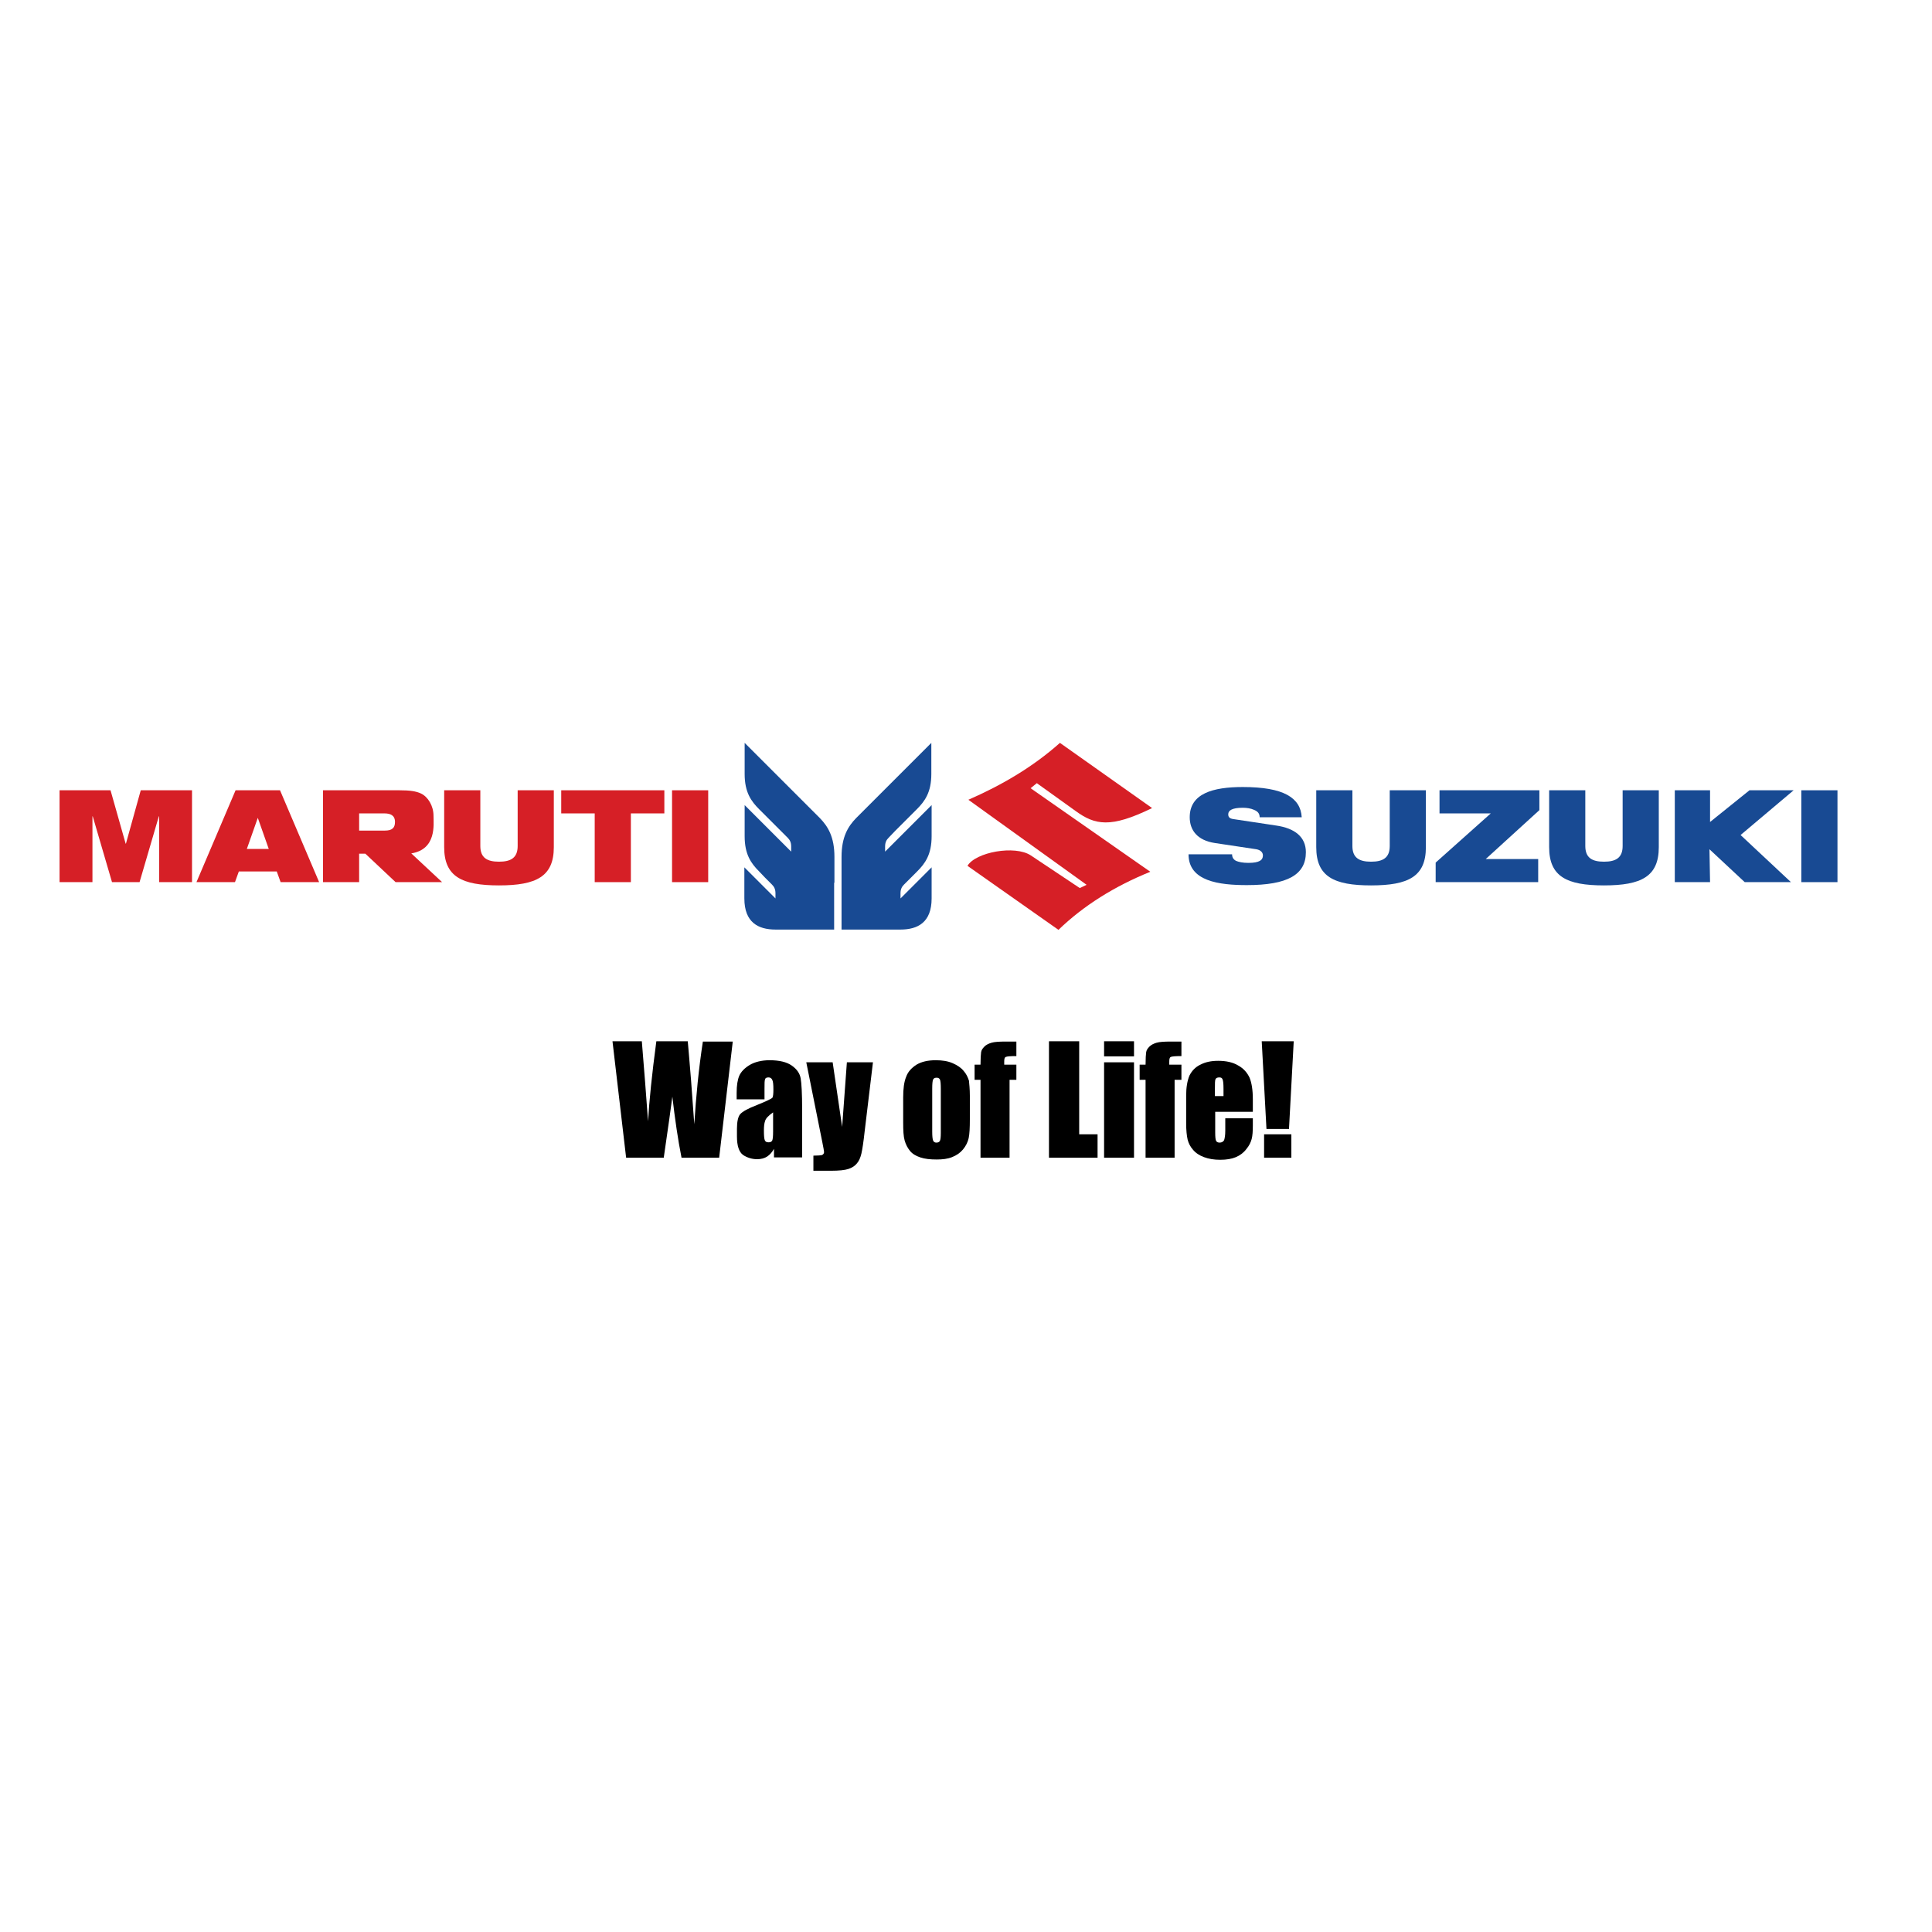 <?xml version="1.0" encoding="utf-8"?>
<!-- Generator: Adobe Illustrator 19.2.1, SVG Export Plug-In . SVG Version: 6.00 Build 0)  -->
<svg version="1.1" id="layer" xmlns="http://www.w3.org/2000/svg" xmlns:xlink="http://www.w3.org/1999/xlink" x="0px" y="0px"
	 viewBox="0 0 652 652" style="enable-background:new 0 0 652 652;" xml:space="preserve">
<style type="text/css">
	.st0{fill:#D61F26;}
	.st1{fill:#184A93;}
</style>
<polygon class="st0" points="47.5,266.7 42.5,284.7 42.4,284.7 37.3,266.7 20.1,266.7 20.1,297.7 31.2,297.7 31.2,275.5 31.3,275.5 
	37.8,297.7 47.1,297.7 53.6,275.5 53.7,275.5 53.7,297.7 64.8,297.7 64.8,266.7 "/>
<path class="st0" d="M79.5,266.7h15l13.2,31h-13l-1.3-3.6H80.6l-1.3,3.6h-13L79.5,266.7z M87,276L87,276l-3.7,10.5h7.4L87,276z"/>
<g>
	<path class="st0" d="M149.9,266.7h12.2v18.8c0,4,2.3,5.3,6.3,5.3c4,0,6.3-1.3,6.3-5.3v-18.8h12.2v19.2c0,9.9-5.9,12.9-18.5,12.9
		c-12.6,0-18.5-3-18.5-12.9V266.7z"/>
</g>
<polygon class="st0" points="200.7,274.5 189.4,274.5 189.4,266.7 224.2,266.7 224.2,274.5 212.9,274.5 212.9,297.7 200.7,297.7 "/>
<rect x="226.8" y="266.7" class="st0" width="12.2" height="31"/>
<g>
	<path class="st0" d="M149.2,297.7l-10.4-9.7c8.6-1.4,7.5-9.8,7.5-12.7c0-3.4-1.9-6.4-4.2-7.5c-1.7-0.8-3.8-1.1-7.3-1.1h-25.8v31
		h12.2v-9.6h2.1l10.2,9.6H149.2z M121.2,274.5h8.5c2,0,3.6,0.6,3.6,2.9c0,2-1,2.9-3.4,2.9h-8.7V274.5z"/>
	<path class="st1" d="M284,297.9v-8.7c0-6.8,2.2-10.3,4.9-13.1l9.7-9.7l15.7-15.7v10.5c0,6.2-2.2,9.2-4.9,11.9l-7.3,7.3l-2.2,2.3
		c-0.7,0.7-1.2,1.5-1.2,3v1.7l15.7-15.7v10.5c0,6.2-2.2,9.2-4.9,11.9l-2.1,2.1l-2.3,2.3c-0.7,0.7-1.2,1.5-1.2,3v1.7l10.5-10.5v10.5
		c0,8.1-4.7,10.5-10.5,10.5H284V297.9z"/>
	<path class="st1" d="M281.6,297.9v-8.7c0-6.8-2.2-10.3-4.9-13.1l-9.7-9.7l-15.7-15.7v10.5c0,6.2,2.2,9.2,4.9,11.9l7.3,7.3l2.3,2.3
		c0.7,0.7,1.2,1.5,1.2,3v1.7l-15.7-15.7v10.5c0,6.2,2.2,9.2,4.9,11.9l2,2.1l2.3,2.3c0.7,0.7,1.2,1.5,1.2,3v1.7l-10.5-10.5v10.5
		c0,8.1,4.7,10.5,10.5,10.5h19.8V297.9z"/>
	<path class="st0" d="M357.7,250.7c-9.2,8.2-19.7,14.3-30.9,19.2l39.9,28.7l-2.3,1.1l-16.5-11c-5.4-3.6-18.7-1.1-21.4,3.5l30.7,21.6
		c8.5-8.2,18.9-14.7,31-19.6l-40.4-28.2l2.1-1.7l13.1,9.4c6.5,4.7,11.7,5.9,25.8-1L357.7,250.7z"/>
	<path class="st1" d="M410,284.5c-6-0.9-8.5-4.4-8.5-8.7c0-8,7.8-10.2,17.9-10.2c13.8,0,19.5,3.6,19.9,10.2h-14.2
		c0-1.3-0.7-2-1.9-2.5c-1.1-0.5-2.5-0.7-3.8-0.7c-3.6,0-4.9,0.9-4.9,2.2c0,0.9,0.4,1.4,1.6,1.6l14.6,2.2c6.2,0.9,10,3.8,10,9
		c0,7.6-6.2,11.1-19.9,11.1c-9.4,0-19.7-1.3-19.7-10.4h14.7c0,1,0.4,1.7,1.3,2.2c0.9,0.4,2.3,0.7,4.2,0.7c3.8,0,4.9-1,4.9-2.5
		c0-0.9-0.6-1.8-2.2-2.1L410,284.5z"/>
	<path class="st1" d="M444.2,266.7h12.2v18.8c0,4,2.3,5.3,6.3,5.3c4,0,6.3-1.3,6.3-5.3v-18.8h12.2v19.2c0,9.9-5.9,12.9-18.5,12.9
		c-12.6,0-18.5-3-18.5-12.9V266.7z"/>
</g>
<polygon class="st1" points="484.5,291.1 503.1,274.5 485.8,274.5 485.8,266.7 519.5,266.7 519.5,273.4 501.4,289.9 519.1,289.9 
	519.1,297.7 484.5,297.7 "/>
<g>
	<path class="st1" d="M522.8,266.7h12.2v18.8c0,4,2.3,5.3,6.3,5.3c4,0,6.3-1.3,6.3-5.3v-18.8h12.2v19.2c0,9.9-5.9,12.9-18.5,12.9
		c-12.6,0-18.5-3-18.5-12.9V266.7z"/>
</g>
<rect x="607.9" y="266.7" class="st1" width="12.2" height="31"/>
<polygon class="st1" points="565.2,297.7 577.1,297.7 576.9,286.6 588.8,297.7 604.4,297.7 587.4,281.8 605.3,266.7 590.4,266.7 
	577.1,277.4 577.1,266.7 565.2,266.7 "/>
<g>
	<path d="M247.3,351.4l-4.6,39.3H230c-1.2-6-2.2-12.9-3.1-20.6c-0.4,3.3-1.4,10.2-2.9,20.6h-12.7l-4.6-39.3h9.9l1.1,13.7l1,13.3
		c0.4-6.9,1.3-15.8,2.8-27h10.6c0.1,1.1,0.5,5.5,1.1,13l1.1,15c0.6-9.5,1.5-18.8,2.9-27.9H247.3z"/>
	<path d="M260.9,375.4c-1.6,1.1-2.5,2.1-2.7,2.9c-0.3,0.8-0.4,1.9-0.4,3.3c0,1.7,0.1,2.7,0.3,3.2c0.2,0.5,0.6,0.7,1.3,0.7
		c0.6,0,1-0.2,1.2-0.6c0.2-0.4,0.3-1.4,0.3-3V375.4z M257.8,371h-9.2v-2.2c0-2.5,0.3-4.4,0.9-5.8c0.6-1.3,1.7-2.5,3.5-3.6
		c1.7-1,4-1.6,6.7-1.6c3.3,0,5.8,0.6,7.5,1.8c1.7,1.2,2.7,2.6,3,4.3c0.3,1.7,0.5,5.2,0.5,10.5v16.2h-9.5v-2.9
		c-0.6,1.1-1.4,2-2.3,2.6c-0.9,0.6-2.1,0.9-3.4,0.9c-1.7,0-3.3-0.5-4.7-1.4c-1.4-1-2.1-3.1-2.1-6.3v-2.6c0-2.4,0.4-4.1,1.1-4.9
		c0.8-0.9,2.6-1.9,5.7-3.1c3.2-1.3,4.9-2.1,5.2-2.5c0.2-0.4,0.3-1.3,0.3-2.7c0-1.7-0.1-2.8-0.4-3.3c-0.2-0.5-0.7-0.8-1.2-0.8
		c-0.7,0-1.1,0.2-1.2,0.6c-0.2,0.4-0.2,1.5-0.2,3.3V371z"/>
	<path d="M294.6,358.5l-2.8,23.3c-0.4,3.7-0.8,6.2-1.1,7.5c-0.3,1.3-0.8,2.5-1.5,3.3c-0.7,0.9-1.7,1.5-2.9,1.9
		c-1.2,0.4-3.2,0.6-5.9,0.6h-5.9v-5.1c1.5,0,2.5-0.1,2.9-0.2c0.4-0.2,0.7-0.5,0.7-1c0-0.3-0.2-1.4-0.6-3.4l-5.4-26.9h8.9l3.2,21.8
		l1.6-21.8H294.6z"/>
	<path d="M317.5,367.4c0-1.6-0.1-2.7-0.3-3.1c-0.2-0.4-0.6-0.6-1.1-0.6c-0.6,0-1,0.2-1.2,0.6c-0.2,0.4-0.3,1.5-0.3,3.1v14.5
		c0,1.5,0.1,2.5,0.3,3c0.2,0.5,0.6,0.7,1.1,0.7c0.6,0,1-0.2,1.2-0.6c0.2-0.4,0.3-1.3,0.3-2.7V367.4z M327.3,369.8v7.9
		c0,2.9-0.1,5-0.4,6.4c-0.3,1.3-0.9,2.6-1.9,3.8c-1,1.2-2.2,2-3.7,2.6c-1.5,0.6-3.2,0.8-5.2,0.8c-2.2,0-4-0.2-5.5-0.7
		c-1.5-0.5-2.7-1.2-3.5-2.2c-0.8-1-1.4-2.1-1.8-3.5c-0.4-1.4-0.5-3.4-0.5-6.2v-8.3c0-3,0.3-5.3,1-7c0.6-1.7,1.8-3,3.5-4.1
		c1.7-1,3.8-1.5,6.5-1.5c2.2,0,4.1,0.3,5.7,1c1.6,0.7,2.8,1.5,3.7,2.6c0.9,1,1.4,2.1,1.8,3.3C327.1,365.8,327.3,367.5,327.3,369.8"
		/>
	<path d="M343,351.4v5c-2,0-3.2,0.1-3.6,0.3c-0.4,0.2-0.5,0.7-0.5,1.6v1h4.1v5.1h-2.3v26.3h-9.8v-26.3h-2v-5.1h2
		c0-2.1,0.1-3.5,0.2-4.2c0.1-0.7,0.5-1.3,1.1-1.9c0.6-0.6,1.4-1,2.4-1.3c1-0.3,2.6-0.4,4.8-0.4H343z"/>
</g>
<polygon points="364.2,351.4 364.2,382.8 370.4,382.8 370.4,390.7 354,390.7 354,351.4 "/>
<path d="M382.7,390.7h-10.1v-32.2h10.1V390.7z M382.7,356.5h-10.1v-5.1h10.1V356.5z"/>
<g>
	<path d="M398.7,351.4v5c-2,0-3.2,0.1-3.6,0.3c-0.4,0.2-0.5,0.7-0.5,1.6v1h4.1v5.1h-2.3v26.3h-9.8v-26.3h-2v-5.1h2
		c0-2.1,0.1-3.5,0.2-4.2c0.1-0.7,0.5-1.3,1.1-1.9c0.6-0.6,1.4-1,2.4-1.3c1-0.3,2.6-0.4,4.8-0.4H398.7z"/>
	<path d="M412.9,369.9v-2.4c0-1.7-0.1-2.7-0.3-3.2c-0.2-0.5-0.5-0.7-1.1-0.7c-0.7,0-1.1,0.2-1.3,0.6c-0.2,0.4-0.2,1.5-0.2,3.3v2.4
		H412.9z M422.8,375.2h-12.7v7c0,1.5,0.1,2.4,0.3,2.8c0.2,0.4,0.6,0.6,1.2,0.6c0.7,0,1.2-0.3,1.5-0.8c0.2-0.6,0.4-1.6,0.4-3.2v-4.2
		h9.3v2.4c0,2-0.1,3.5-0.4,4.6c-0.3,1.1-0.8,2.2-1.8,3.4c-0.9,1.2-2.1,2.1-3.5,2.7c-1.4,0.6-3.2,0.9-5.3,0.9c-2.1,0-3.9-0.3-5.5-0.9
		c-1.6-0.6-2.8-1.4-3.7-2.5c-0.9-1-1.5-2.2-1.8-3.4c-0.3-1.3-0.5-3.1-0.5-5.5v-9.4c0-2.8,0.4-5,1.1-6.7c0.8-1.6,2-2.9,3.7-3.7
		c1.7-0.9,3.7-1.3,6-1.3c2.7,0,5,0.5,6.8,1.6c1.8,1,3,2.4,3.8,4.1c0.7,1.7,1.1,4.1,1.1,7.3V375.2z"/>
</g>
<path d="M435.8,390.7h-9.2v-7.9h9.2V390.7z M436.6,351.4L435,381h-7.6l-1.6-29.6H436.6z"/>
</svg>
